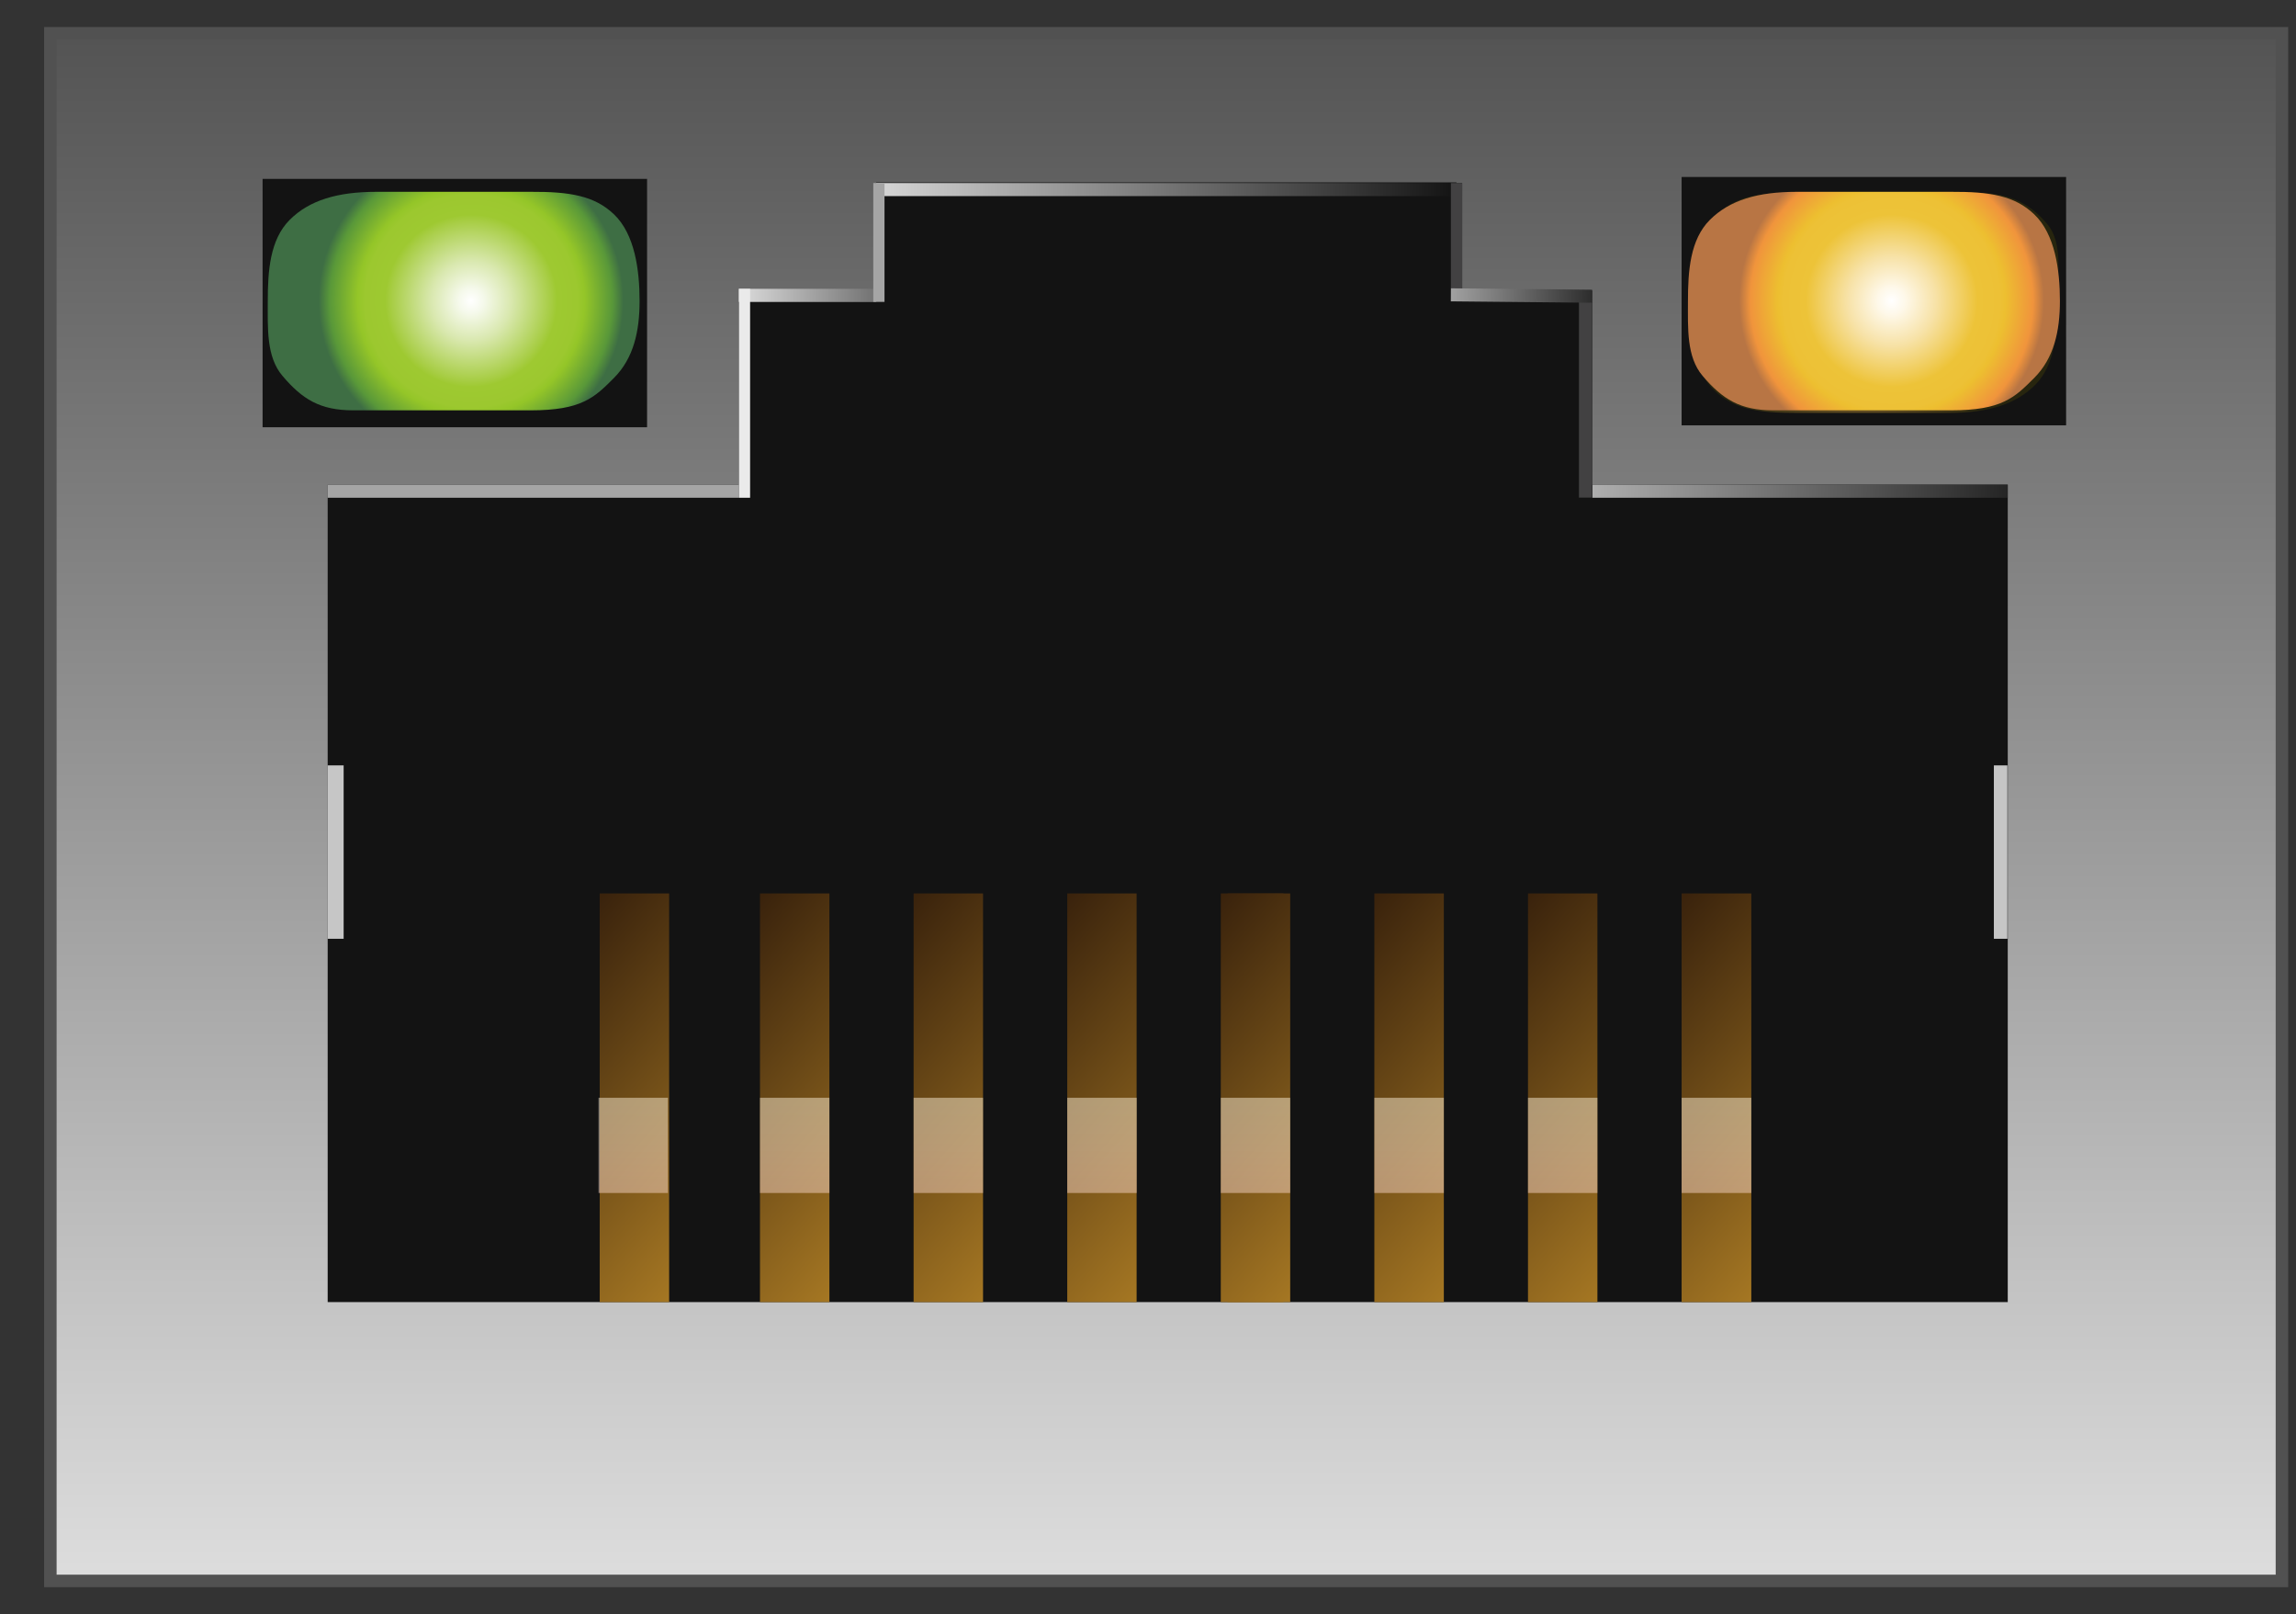 <?xml version="1.0" encoding="utf-8"?>
<!-- Generator: Adobe Illustrator 15.0.0, SVG Export Plug-In . SVG Version: 6.00 Build 0)  -->
<!DOCTYPE svg PUBLIC "-//W3C//DTD SVG 1.1//EN" "http://www.w3.org/Graphics/SVG/1.1/DTD/svg11.dtd">
<svg version="1.1" id="图层_1" xmlns="http://www.w3.org/2000/svg" xmlns:xlink="http://www.w3.org/1999/xlink" x="0px" y="0px"
	 width="46px" height="32.333px" viewBox="0 0 46 32.333" enable-background="new 0 0 46 32.333" xml:space="preserve">
<rect x="0" y="0" width="46" height="32.333" fill="#333333" stroke="none"/>
<g id="图层_1_1_">
</g>
<g id="图层_6_x5F_复制_2">
</g>
<g id="图层_16">
</g>
<g id="图层_17_x5F_复制_3">
</g>
<g id="图层_15">
</g>
<linearGradient id="SVGID_1_" gradientUnits="userSpaceOnUse" x1="220.964" y1="-326.949" x2="220.964" y2="-269.113" gradientTransform="matrix(1 0 0 -1 -197.6 -287.657)">
	<stop  offset="0" style="stop-color:#FFFFFF"/>
	<stop  offset="0.993" style="stop-color:#000000"/>
</linearGradient>
<rect x="1.009" y="0.666" fill="url(#SVGID_1_)" stroke="#515151" stroke-width="0.25" width="44.709" height="31"/>
<rect x="6.565" y="9.708" fill="#131313" width="33.66" height="16.373"/>
<rect x="17.555" y="3.653" fill="#131313" width="11.625" height="4.76"/>
<g>
	<rect x="19.394" y="5.819" fill="#131313" width="12.504" height="4.76"/>
</g>
<g>
	<rect x="5.261" y="3.583" fill="#131313" width="7.703" height="4.975"/>
</g>
<g>
	<rect x="33.691" y="3.545" fill="#131313" width="7.703" height="4.975"/>
</g>
<rect x="14.804" y="6.046" fill="#131313" width="11.894" height="4.759"/>
<rect x="6.565" y="9.708" fill="#A5A5A5" width="8.239" height="0.262"/>
<linearGradient id="SVGID_2_" gradientUnits="userSpaceOnUse" x1="-1762.225" y1="-2351.27" x2="-1777.626" y2="-2351.785" gradientTransform="matrix(-1 0 0 -1 -1735.182 -2341.733)">
	<stop  offset="0" style="stop-color:#FFFFFF"/>
	<stop  offset="1" style="stop-color:#000000"/>
</linearGradient>
<rect x="31.902" y="9.708" fill="url(#SVGID_2_)" width="8.322" height="0.262"/>
<linearGradient id="SVGID_3_" gradientUnits="userSpaceOnUse" x1="-1764.475" y1="-2345.616" x2="-1752.736" y2="-2345.444" gradientTransform="matrix(-1 0 0 -1 -1735.182 -2341.733)">
	<stop  offset="0" style="stop-color:#111111"/>
	<stop  offset="0.988" style="stop-color:#D4D4D4"/>
</linearGradient>
<rect x="17.555" y="3.666" fill="url(#SVGID_3_)" width="11.738" height="0.262"/>
<linearGradient id="SVGID_4_" gradientUnits="userSpaceOnUse" x1="-1749.083" y1="-2347.66" x2="-1755.667" y2="-2347.627" gradientTransform="matrix(-1 0 0 -1 -1735.182 -2341.733)">
	<stop  offset="0" style="stop-color:#FFFFFF"/>
	<stop  offset="1" style="stop-color:#000000"/>
</linearGradient>
<rect x="14.804" y="5.785" fill="url(#SVGID_4_)" width="2.751" height="0.261"/>
<rect x="17.496" y="3.666" fill="#A5A5A5" width="0.225" height="2.381"/>
<rect x="14.804" y="5.785" fill="#EAEAEA" width="0.224" height="4.185"/>
<rect x="31.634" y="5.819" fill="#424142" width="0.256" height="4.148"/>
<rect x="29.068" y="3.666" fill="#424142" width="0.229" height="2.366"/>
<linearGradient id="SVGID_5_" gradientUnits="userSpaceOnUse" x1="-2233.954" y1="-2330.633" x2="-2227.903" y2="-2330.544" gradientTransform="matrix(-0.789 -0.008 0.01 -1 -1706.737 -2342.082)">
	<stop  offset="0" style="stop-color:#111111"/>
	<stop  offset="0.988" style="stop-color:#D4D4D4"/>
</linearGradient>
<polygon fill="url(#SVGID_5_)" points="29.07,5.775 31.898,5.803 31.896,6.064 29.068,6.036 "/>
<rect x="6.565" y="15.331" fill="#C6C6C6" width="0.32" height="3.473"/>
<rect x="39.947" y="15.331" fill="#C6C6C6" width="0.271" height="3.473"/>
<g>
	
		<linearGradient id="SVGID_6_" gradientUnits="userSpaceOnUse" x1="1513.097" y1="2397.026" x2="1508.406" y2="2392.834" gradientTransform="matrix(1 0 0 1 -1485.598 -2372.941)">
		<stop  offset="0" style="stop-color:#A57723"/>
		<stop  offset="1" style="stop-color:#39220C"/>
	</linearGradient>
	<rect x="24.592" y="17.896" fill="url(#SVGID_6_)" width="1.123" height="8.185"/>
	
		<linearGradient id="SVGID_7_" gradientUnits="userSpaceOnUse" x1="1500.728" y1="2397.092" x2="1495.888" y2="2392.766" gradientTransform="matrix(1 0 0 1 -1485.598 -2372.941)">
		<stop  offset="0" style="stop-color:#A57723"/>
		<stop  offset="1" style="stop-color:#39220C"/>
	</linearGradient>
	<rect x="12.015" y="17.896" fill="url(#SVGID_7_)" width="1.391" height="8.185"/>
	
		<linearGradient id="SVGID_8_" gradientUnits="userSpaceOnUse" x1="1503.939" y1="2397.092" x2="1499.1" y2="2392.767" gradientTransform="matrix(1 0 0 1 -1485.598 -2372.941)">
		<stop  offset="0" style="stop-color:#A57723"/>
		<stop  offset="1" style="stop-color:#39220C"/>
	</linearGradient>
	<rect x="15.226" y="17.896" fill="url(#SVGID_8_)" width="1.391" height="8.185"/>
	
		<linearGradient id="SVGID_9_" gradientUnits="userSpaceOnUse" x1="1507.018" y1="2397.093" x2="1502.177" y2="2392.767" gradientTransform="matrix(1 0 0 1 -1485.598 -2372.941)">
		<stop  offset="0" style="stop-color:#A57723"/>
		<stop  offset="1" style="stop-color:#39220C"/>
	</linearGradient>
	<rect x="18.304" y="17.896" fill="url(#SVGID_9_)" width="1.391" height="8.185"/>
	
		<linearGradient id="SVGID_10_" gradientUnits="userSpaceOnUse" x1="1510.094" y1="2397.092" x2="1505.255" y2="2392.767" gradientTransform="matrix(1 0 0 1 -1485.598 -2372.941)">
		<stop  offset="0" style="stop-color:#A57723"/>
		<stop  offset="1" style="stop-color:#39220C"/>
	</linearGradient>
	<rect x="21.382" y="17.896" fill="url(#SVGID_10_)" width="1.39" height="8.185"/>
	
		<linearGradient id="SVGID_11_" gradientUnits="userSpaceOnUse" x1="1513.171" y1="2397.092" x2="1508.331" y2="2392.766" gradientTransform="matrix(1 0 0 1 -1485.598 -2372.941)">
		<stop  offset="0" style="stop-color:#A57723"/>
		<stop  offset="1" style="stop-color:#39220C"/>
	</linearGradient>
	<rect x="24.458" y="17.896" fill="url(#SVGID_11_)" width="1.391" height="8.185"/>
	
		<linearGradient id="SVGID_12_" gradientUnits="userSpaceOnUse" x1="1516.249" y1="2397.092" x2="1511.409" y2="2392.767" gradientTransform="matrix(1 0 0 1 -1485.598 -2372.941)">
		<stop  offset="0" style="stop-color:#A57723"/>
		<stop  offset="1" style="stop-color:#39220C"/>
	</linearGradient>
	<rect x="27.535" y="17.896" fill="url(#SVGID_12_)" width="1.392" height="8.185"/>
	
		<linearGradient id="SVGID_13_" gradientUnits="userSpaceOnUse" x1="1519.326" y1="2397.092" x2="1514.486" y2="2392.766" gradientTransform="matrix(1 0 0 1 -1485.598 -2372.941)">
		<stop  offset="0" style="stop-color:#A57723"/>
		<stop  offset="1" style="stop-color:#39220C"/>
	</linearGradient>
	<rect x="30.613" y="17.896" fill="url(#SVGID_13_)" width="1.391" height="8.185"/>
	
		<linearGradient id="SVGID_14_" gradientUnits="userSpaceOnUse" x1="1522.408" y1="2397.093" x2="1517.566" y2="2392.765" gradientTransform="matrix(1 0 0 1 -1485.598 -2372.941)">
		<stop  offset="0" style="stop-color:#A57723"/>
		<stop  offset="1" style="stop-color:#39220C"/>
	</linearGradient>
	<rect x="33.691" y="17.896" fill="url(#SVGID_14_)" width="1.396" height="8.185"/>
</g>
<g>
	
		<linearGradient id="SVGID_15_" gradientUnits="userSpaceOnUse" x1="-1769.525" y1="-2366.758" x2="-1769.651" y2="-2360.935" gradientTransform="matrix(-1 0 0 -1 -1735.182 -2341.733)">
		<stop  offset="0" style="stop-color:#F7C0BE"/>
		<stop  offset="0.149" style="stop-color:#F9D3C8"/>
		<stop  offset="0.352" style="stop-color:#FBE5D2"/>
		<stop  offset="0.56" style="stop-color:#FCF2D8"/>
		<stop  offset="0.773" style="stop-color:#FCF9DC"/>
		<stop  offset="1" style="stop-color:#FCFBDD"/>
	</linearGradient>
	<rect x="33.691" y="21.989" opacity="0.49" fill="url(#SVGID_15_)" enable-background="new    " width="1.396" height="1.907"/>
	
		<linearGradient id="SVGID_16_" gradientUnits="userSpaceOnUse" x1="-1766.445" y1="-2366.757" x2="-1766.571" y2="-2360.934" gradientTransform="matrix(-1 0 0 -1 -1735.182 -2341.733)">
		<stop  offset="0" style="stop-color:#F7C0BE"/>
		<stop  offset="0.149" style="stop-color:#F9D3C8"/>
		<stop  offset="0.352" style="stop-color:#FBE5D2"/>
		<stop  offset="0.56" style="stop-color:#FCF2D8"/>
		<stop  offset="0.773" style="stop-color:#FCF9DC"/>
		<stop  offset="1" style="stop-color:#FCFBDD"/>
	</linearGradient>
	<rect x="30.613" y="21.989" opacity="0.49" fill="url(#SVGID_16_)" enable-background="new    " width="1.391" height="1.907"/>
	
		<linearGradient id="SVGID_17_" gradientUnits="userSpaceOnUse" x1="-1763.368" y1="-2366.755" x2="-1763.493" y2="-2360.934" gradientTransform="matrix(-1 0 0 -1 -1735.182 -2341.733)">
		<stop  offset="0" style="stop-color:#F7C0BE"/>
		<stop  offset="0.149" style="stop-color:#F9D3C8"/>
		<stop  offset="0.352" style="stop-color:#FBE5D2"/>
		<stop  offset="0.56" style="stop-color:#FCF2D8"/>
		<stop  offset="0.773" style="stop-color:#FCF9DC"/>
		<stop  offset="1" style="stop-color:#FCFBDD"/>
	</linearGradient>
	<rect x="27.535" y="21.989" opacity="0.49" fill="url(#SVGID_17_)" enable-background="new    " width="1.392" height="1.907"/>
	
		<linearGradient id="SVGID_18_" gradientUnits="userSpaceOnUse" x1="-1760.291" y1="-2366.758" x2="-1760.416" y2="-2360.93" gradientTransform="matrix(-1 0 0 -1 -1735.182 -2341.733)">
		<stop  offset="0" style="stop-color:#F7C0BE"/>
		<stop  offset="0.149" style="stop-color:#F9D3C8"/>
		<stop  offset="0.352" style="stop-color:#FBE5D2"/>
		<stop  offset="0.56" style="stop-color:#FCF2D8"/>
		<stop  offset="0.773" style="stop-color:#FCF9DC"/>
		<stop  offset="1" style="stop-color:#FCFBDD"/>
	</linearGradient>
	<rect x="24.458" y="21.989" opacity="0.49" fill="url(#SVGID_18_)" enable-background="new    " width="1.391" height="1.907"/>
	
		<linearGradient id="SVGID_19_" gradientUnits="userSpaceOnUse" x1="-1757.214" y1="-2366.755" x2="-1757.34" y2="-2360.932" gradientTransform="matrix(-1 0 0 -1 -1735.182 -2341.733)">
		<stop  offset="0" style="stop-color:#F7C0BE"/>
		<stop  offset="0.149" style="stop-color:#F9D3C8"/>
		<stop  offset="0.352" style="stop-color:#FBE5D2"/>
		<stop  offset="0.56" style="stop-color:#FCF2D8"/>
		<stop  offset="0.773" style="stop-color:#FCF9DC"/>
		<stop  offset="1" style="stop-color:#FCFBDD"/>
	</linearGradient>
	<rect x="21.382" y="21.989" opacity="0.49" fill="url(#SVGID_19_)" enable-background="new    " width="1.392" height="1.907"/>
	
		<linearGradient id="SVGID_20_" gradientUnits="userSpaceOnUse" x1="-1754.136" y1="-2366.76" x2="-1754.262" y2="-2360.932" gradientTransform="matrix(-1 0 0 -1 -1735.182 -2341.733)">
		<stop  offset="0" style="stop-color:#F7C0BE"/>
		<stop  offset="0.149" style="stop-color:#F9D3C8"/>
		<stop  offset="0.352" style="stop-color:#FBE5D2"/>
		<stop  offset="0.56" style="stop-color:#FCF2D8"/>
		<stop  offset="0.773" style="stop-color:#FCF9DC"/>
		<stop  offset="1" style="stop-color:#FCFBDD"/>
	</linearGradient>
	<rect x="18.304" y="21.989" opacity="0.49" fill="url(#SVGID_20_)" enable-background="new    " width="1.391" height="1.907"/>
	
		<linearGradient id="SVGID_21_" gradientUnits="userSpaceOnUse" x1="-1751.058" y1="-2366.758" x2="-1751.184" y2="-2360.932" gradientTransform="matrix(-1 0 0 -1 -1735.182 -2341.733)">
		<stop  offset="0" style="stop-color:#F7C0BE"/>
		<stop  offset="0.149" style="stop-color:#F9D3C8"/>
		<stop  offset="0.352" style="stop-color:#FBE5D2"/>
		<stop  offset="0.56" style="stop-color:#FCF2D8"/>
		<stop  offset="0.773" style="stop-color:#FCF9DC"/>
		<stop  offset="1" style="stop-color:#FCFBDD"/>
	</linearGradient>
	<rect x="15.226" y="21.989" opacity="0.49" fill="url(#SVGID_21_)" enable-background="new    " width="1.391" height="1.907"/>
	
		<linearGradient id="SVGID_22_" gradientUnits="userSpaceOnUse" x1="-1747.823" y1="-2366.763" x2="-1747.949" y2="-2360.931" gradientTransform="matrix(-1 0 0 -1 -1735.182 -2341.733)">
		<stop  offset="0" style="stop-color:#F7C0BE"/>
		<stop  offset="0.149" style="stop-color:#F9D3C8"/>
		<stop  offset="0.352" style="stop-color:#FBE5D2"/>
		<stop  offset="0.56" style="stop-color:#FCF2D8"/>
		<stop  offset="0.773" style="stop-color:#FCF9DC"/>
		<stop  offset="1" style="stop-color:#FCFBDD"/>
	</linearGradient>
	<rect x="11.992" y="21.989" opacity="0.49" fill="url(#SVGID_22_)" enable-background="new    " width="1.39" height="1.907"/>
</g>
<radialGradient id="SVGID_23_" cx="-1702.993" cy="-2280.732" r="2.976" gradientTransform="matrix(-1.026 0 0 -1.029 -1737.841 -2340.843)" gradientUnits="userSpaceOnUse">
	<stop  offset="0" style="stop-color:#FFFFFF"/>
	<stop  offset="0.083" style="stop-color:#F5F9EB"/>
	<stop  offset="0.262" style="stop-color:#D9E8AF"/>
	<stop  offset="0.523" style="stop-color:#A7CD44"/>
	<stop  offset="0.564" style="stop-color:#9EC931"/>
	<stop  offset="0.696" style="stop-color:#9CC82F"/>
	<stop  offset="0.744" style="stop-color:#94C628"/>
	<stop  offset="0.746" style="stop-color:#94C528"/>
	<stop  offset="0.927" style="stop-color:#599839"/>
	<stop  offset="1" style="stop-color:#3E6E44"/>
</radialGradient>
<path fill="url(#SVGID_23_)" d="M5.365,6.031c0-0.603,0.043-1.23,0.438-1.626c0.395-0.396,0.962-0.563,1.743-0.563h3.085
	c0.778-0.004,1.278,0.076,1.67,0.451c0.417,0.398,0.513,1.114,0.513,1.736l0,0c0,0.604-0.118,1.145-0.513,1.541
	c-0.395,0.397-0.65,0.649-1.67,0.649H7.078c-0.666,0-1.021-0.221-1.419-0.691C5.334,7.148,5.365,6.573,5.365,6.031L5.365,6.031z"/>
<radialGradient id="SVGID_24_" cx="698.635" cy="-1125.549" r="3.029" gradientTransform="matrix(1.001 0 0 -1.022 -662.087 -1143.895)" gradientUnits="userSpaceOnUse">
	<stop  offset="0" style="stop-color:#AF813C"/>
	<stop  offset="1" style="stop-color:#27250E"/>
</radialGradient>
<path fill="url(#SVGID_24_)" d="M41.216,6.065c0,0.608-0.045,1.239-0.435,1.638c-0.394,0.399-0.955,0.567-1.729,0.567h-3.058
	c-0.771,0.003-1.268-0.077-1.655-0.455c-0.414-0.401-0.508-1.123-0.508-1.75l0,0c0-0.61,0.063-1.255,0.45-1.655
	c0.394-0.399,0.701-0.552,1.713-0.552h3.521c0.658,0,1.108,0.156,1.502,0.632C41.343,4.876,41.216,5.52,41.216,6.065L41.216,6.065z"
	/>
<radialGradient id="SVGID_25_" cx="-1730.732" cy="-2280.732" r="2.976" gradientTransform="matrix(-1.026 0 0 -1.029 -1737.841 -2340.843)" gradientUnits="userSpaceOnUse">
	<stop  offset="0" style="stop-color:#FFFFFF"/>
	<stop  offset="0.091" style="stop-color:#FEF8E9"/>
	<stop  offset="0.29" style="stop-color:#F7E2A7"/>
	<stop  offset="0.564" style="stop-color:#EDC338"/>
	<stop  offset="0.71" style="stop-color:#EDC136"/>
	<stop  offset="0.746" style="stop-color:#EDBF30"/>
	<stop  offset="0.927" style="stop-color:#F0943C"/>
	<stop  offset="1" style="stop-color:#B87544"/>
</radialGradient>
<path fill="url(#SVGID_25_)" d="M33.818,6.031c0-0.603,0.043-1.23,0.438-1.626C34.652,4.009,35.22,3.842,36,3.842h3.085
	c0.778-0.004,1.278,0.076,1.67,0.451c0.418,0.398,0.515,1.114,0.515,1.736l0,0c0,0.604-0.119,1.145-0.515,1.541
	c-0.396,0.397-0.649,0.649-1.67,0.649h-3.554c-0.666,0-1.021-0.221-1.42-0.691C33.787,7.148,33.818,6.573,33.818,6.031L33.818,6.031
	z">
<animate  fill="remove" to="block" dur="0.5s" restart="always" from="none" calcMode="linear" additive="replace" accumulate="none" repeatCount="indefinite" attributeName="display" attributeType="XML">
		</animate>
</path>
<g id="图层_12_x5F_复制_x5F_3" display="none">
	
		<radialGradient id="SVGID_26_" cx="1496.291" cy="2407.227" r="2.976" gradientTransform="matrix(1 0 0 1 -1485.598 -2372.941)" gradientUnits="userSpaceOnUse">
		<stop  offset="0" style="stop-color:#B0823C"/>
		<stop  offset="1" style="stop-color:#28250E"/>
	</radialGradient>
	<path display="inline" fill="url(#SVGID_26_)" d="M14.324,34.286c0,0.586-0.042,1.194-0.427,1.58
		c-0.385,0.385-0.938,0.547-1.699,0.547H9.19c-0.759,0.004-1.246-0.074-1.628-0.438c-0.407-0.392-0.5-1.084-0.5-1.688l0,0
		c0-0.588,0.115-1.111,0.5-1.496c0.385-0.388,0.634-0.631,1.628-0.631h3.464c0.649,0,0.995,0.213,1.384,0.672
		C14.354,33.202,14.324,33.76,14.324,34.286L14.324,34.286z"/>
</g>
<g id="图层_12_x5F_复制_x5F_2" display="none">
	
		<radialGradient id="SVGID_27_" cx="699.918" cy="-1134.07" r="3.029" gradientTransform="matrix(1.001 0 0 -1.022 -662.087 -1143.895)" gradientUnits="userSpaceOnUse">
		<stop  offset="0" style="stop-color:#AF813C"/>
		<stop  offset="1" style="stop-color:#27250E"/>
	</radialGradient>
	<path display="inline" fill="url(#SVGID_27_)" d="M41.814,34.286c0,0.586-0.041,1.194-0.426,1.58
		c-0.391,0.385-0.938,0.547-1.699,0.547h-3.008c-0.765,0.004-1.246-0.074-1.629-0.438c-0.406-0.392-0.5-1.084-0.5-1.688l0,0
		c0-0.588,0.11-1.111,0.5-1.496c0.385-0.388,0.635-0.631,1.629-0.631h3.463c0.646,0,0.996,0.213,1.385,0.672
		C41.846,33.202,41.814,33.76,41.814,34.286L41.814,34.286z"/>
</g>
<g id="图层_12_x5F_复制">
</g>
<g id="图层_14">
</g>
</svg>
